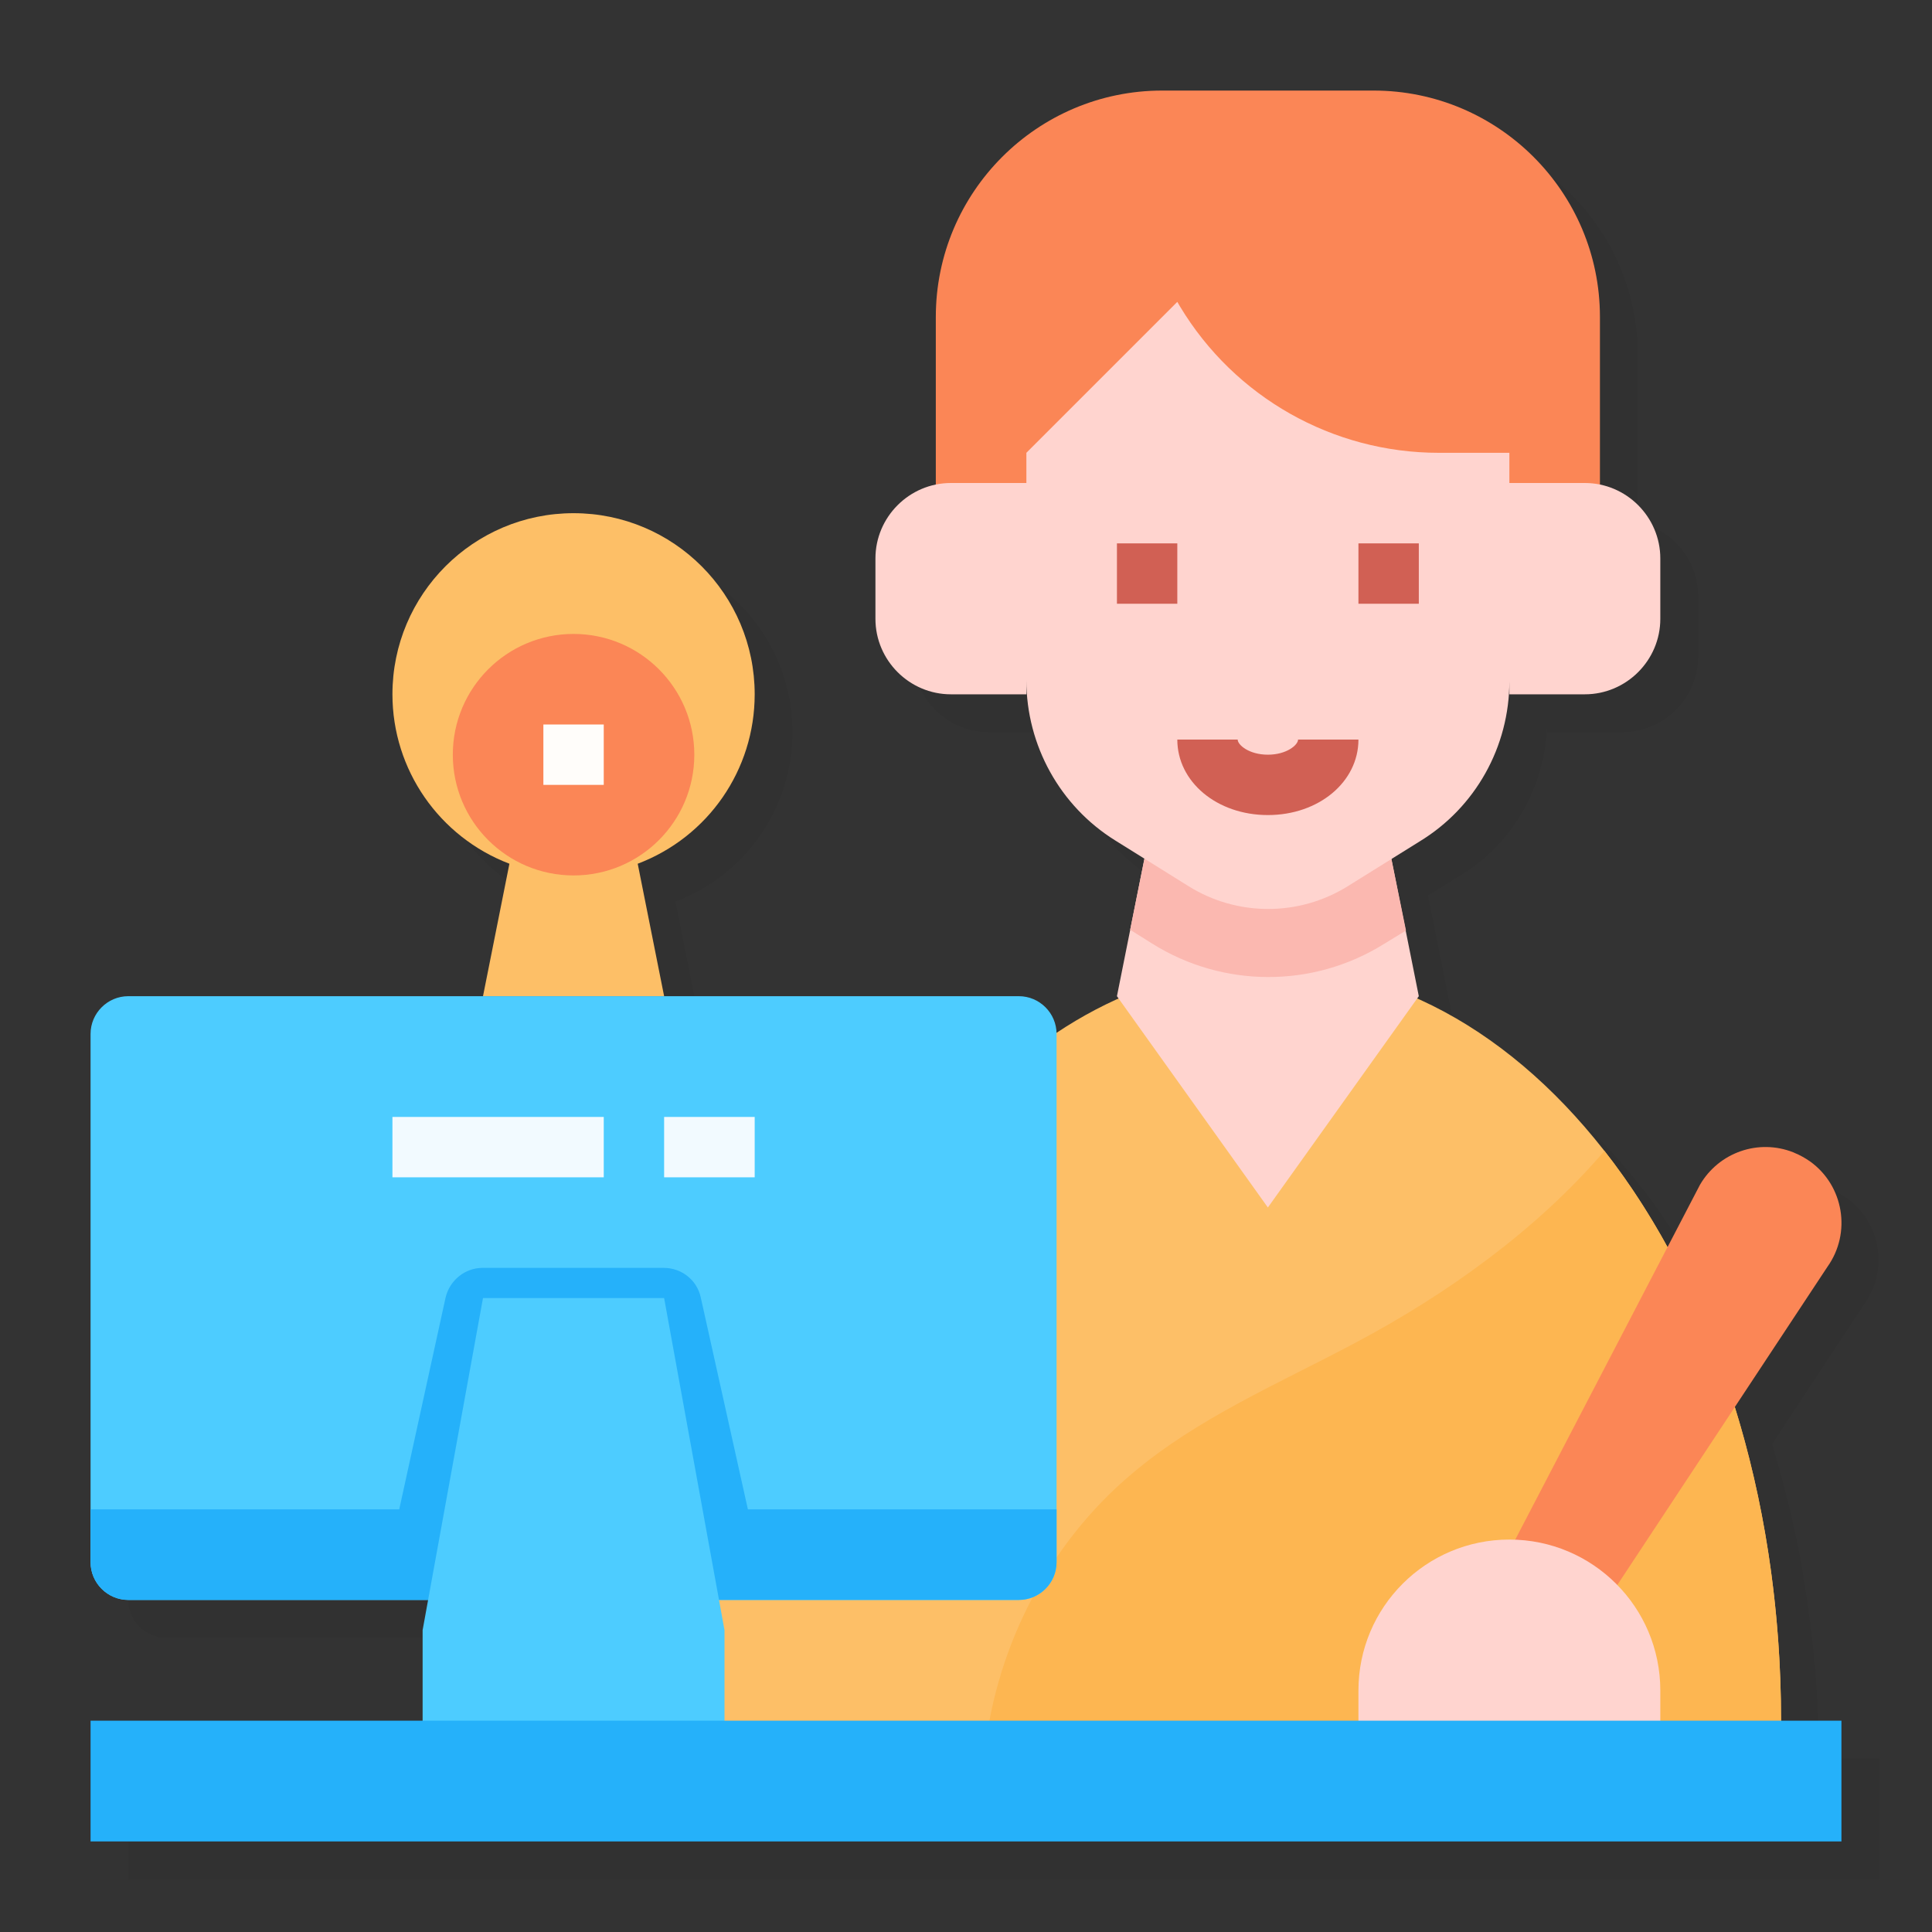 <?xml version="1.0" encoding="utf-8"?>
<!-- Generator: Adobe Illustrator 25.2.3, SVG Export Plug-In . SVG Version: 6.00 Build 0)  -->
<svg version="1.1" id="Flat" xmlns="http://www.w3.org/2000/svg" xmlns:xlink="http://www.w3.org/1999/xlink" x="0px" y="0px"
	 viewBox="0 0 512 512" style="enable-background:new 0 0 512 512;" xml:space="preserve">
<rect x="0" y="0" width="512" height="512" fill="#333333" stroke="none"/>
<style type="text/css">
	.st0{opacity:5.000000e-02;}
	.st1{fill:#FB8656;}
	.st2{fill:#FDBF67;}
	.st3{fill:#FDB651;}
	.st4{fill:#FFD4CF;}
	.st5{fill:#FBB8B0;}
	.st6{fill:#4DCCFF;}
	.st7{fill:#25B1FA;}
	.st8{fill:#D16054;}
	.st9{fill:#FFFDFA;}
	.st10{fill:#F2FAFF;}
</style>
<path class="st0" d="M482,466c0-1.8,0-3.6-0.1-5.4c0-0.6,0-1.2,0-1.8c0-1.2-0.1-2.4-0.1-3.6c0-0.7-0.1-1.4-0.1-2.1
	c0-1.1-0.1-2.2-0.2-3.2c0-0.7-0.1-1.5-0.1-2.2c-0.1-1-0.1-2.1-0.2-3.1c-0.1-0.8-0.1-1.5-0.2-2.3c-0.1-1-0.2-2-0.3-3
	c-0.1-0.8-0.1-1.5-0.2-2.3c-0.1-1-0.2-2-0.3-3c-0.1-0.7-0.2-1.5-0.3-2.2c-0.1-1-0.2-2-0.4-3c-0.1-0.7-0.2-1.5-0.3-2.2
	c-0.1-1-0.3-2-0.4-3c-0.1-0.7-0.2-1.4-0.3-2.1c-0.2-1-0.3-2.1-0.5-3.1c-0.1-0.6-0.2-1.3-0.3-1.9c-0.2-1.2-0.4-2.3-0.6-3.5
	c-0.1-0.5-0.2-1-0.3-1.5c-0.3-1.7-0.7-3.3-1-5c0-0.1,0-0.2-0.1-0.3c-0.3-1.6-0.7-3.1-1-4.6c-0.1-0.5-0.3-1.1-0.4-1.6
	c-0.3-1.1-0.5-2.2-0.8-3.3c-0.2-0.6-0.3-1.2-0.5-1.9c-0.3-1-0.5-2-0.8-2.9c-0.2-0.7-0.4-1.3-0.5-2c-0.3-0.9-0.5-1.9-0.8-2.8
	c-0.2-0.7-0.4-1.3-0.6-2c-0.2-0.8-0.5-1.6-0.7-2.4l24.5-37.2c6.4-9,4.3-21.5-4.6-27.9c-1.3-0.9-2.7-1.7-4.2-2.3l-0.2-0.1
	c-9.3-3.7-19.8,0-24.8,8.6l-8.6,16.4c0-0.1-0.1-0.1-0.1-0.2c-0.4-0.8-0.9-1.6-1.3-2.3c-0.3-0.5-0.6-1.1-0.9-1.6
	c-0.4-0.8-0.9-1.5-1.3-2.2c-0.3-0.5-0.6-1.1-1-1.6c-0.4-0.7-0.9-1.5-1.4-2.2c-0.3-0.5-0.6-1-1-1.5c-0.5-0.7-0.9-1.4-1.4-2.2
	c-0.3-0.5-0.6-1-1-1.5c-0.5-0.7-1-1.5-1.5-2.2c-0.3-0.5-0.6-0.9-0.9-1.4c-0.5-0.8-1.1-1.5-1.6-2.3c-0.3-0.4-0.6-0.8-0.9-1.2
	c-0.7-0.9-1.3-1.8-2-2.6c-0.2-0.2-0.3-0.4-0.5-0.6c0,0,0,0,0,0c-14.2-18.2-31.1-32.1-49.6-40.4l0.4-0.6l-7.3-36.3l7.6-4.7
	C401,224,410,207.9,410,190.5v3.5h20c11,0,20-9,20-20v-16c0-9.7-6.9-17.7-16-19.6V94c0-33.1-26.9-60-60-60h-56
	c-33.1,0-60,26.9-60,60v44.4c-9.1,1.9-16,9.9-16,19.6v16c0,11,9,20,20,20h20v-3.7c0,17.2,8.9,33.3,23.5,42.4l7.8,4.9l-3.8,18.9l0,0
	L306,274l0.4,0.6c-5.6,2.5-11.1,5.6-16.4,9.1c-0.2-5.4-4.6-9.7-10-9.7h-94l-7-35.1c18.7-7.1,31-24.9,31-44.9c0-26.5-21.5-48-48-48
	c-26.5,0-48,21.5-48,48c0,20,12.4,37.8,31,44.9l-7,35.1H44c-5.5,0-10,4.5-10,10v126v14c0,5.5,4.5,10,10,10h79.5l-1.5,8v24H34v32h464
	v-32H482z"/>
<path class="st1" d="M424,152V84c0-33.1-26.9-60-60-60h-56c-33.1,0-60,26.9-60,60v68H424z"/>
<path class="st2" d="M336,256c75.1,0,136,89.5,136,200v8H184v-8c0-10.5,0.6-21,1.7-31.4c0.6-5.3,17.3-10.6,18.1-15.8
	C218.3,321.1,272,256,336,256z"/>
<path class="st3" d="M472,456c0-60.3-18.1-114.4-46.8-151c-17.9,20.9-41.6,37.9-66.1,50.9c-20.3,10.8-41.8,19.9-59.3,34.8
	C278.1,409,264.2,435.9,261,464h211L472,456z"/>
<path class="st4" d="M296,264l40,56l40-56l-8-40h-64L296,264z"/>
<path class="st5" d="M368,224h-64l-4.5,22.4l5.9,3.7c18.7,11.7,42.5,11.8,61.3,0.1l5.9-3.6L368,224z"/>
<path class="st4" d="M420,128h-20v-8h-18.7c-28.1,0-54.1-14.7-68.6-38.8L312,80l-40,40v8h-20c-11,0-20,9-20,20v16c0,11,9,20,20,20
	h20v-3.7c0,17.2,8.9,33.3,23.5,42.4l19.4,12.1c12.9,8.1,29.3,8.1,42.2,0.1l19.1-11.9C391,214,400,197.9,400,180.5v3.5h20
	c11,0,20-9,20-20v-16C440,137,431,128,420,128L420,128z"/>
<g>
	<path class="st2" d="M200,184c0-26.5-21.5-48-48-48s-48,21.5-48,48c0,20,12.4,37.8,31,44.9l-7,35.1h48l-7-35.1
		C187.7,221.8,200,204,200,184z"/>
	<path class="st1" d="M424,427l60.3-91.3c6.4-9,4.3-21.5-4.6-27.9c-1.3-0.9-2.7-1.7-4.2-2.3l-0.2-0.1c-9.3-3.7-19.8,0-24.8,8.6
		L400,411L424,427z"/>
	<path class="st4" d="M360,456v8h80v-16c0-22.1-17.9-40-40-40s-40,17.9-40,40V456z"/>
	<path class="st6" d="M270,424H34c-5.5,0-10-4.5-10-10V274c0-5.5,4.5-10,10-10h236c5.5,0,10,4.5,10,10v140
		C280,419.5,275.5,424,270,424z"/>
	<path class="st7" d="M198.2,400l-12.5-56.2c-1-4.6-5.1-7.8-9.8-7.8h-48c-4.7,0-8.7,3.3-9.8,7.8L105.8,400H24v14c0,5.5,4.5,10,10,10
		h236c5.5,0,10-4.5,10-10v-14H198.2z"/>
	<circle class="st1" cx="152" cy="200" r="32"/>
	<path class="st6" d="M112,464h80v-32l-16-88h-48l-16,88V464z"/>
	<path class="st7" d="M488,488H24v-32h464V488z"/>
</g>
<g>
	<path class="st8" d="M360,144h16v16h-16V144z"/>
	<path class="st8" d="M296,144h16v16h-16V144z"/>
	<path class="st8" d="M336,216c-13.5,0-24-8.8-24-20h16c0,1.4,3,4,8,4s8-2.6,8-4h16C360,207.2,349.5,216,336,216z"/>
</g>
<path class="st9" d="M144,192h16v16h-16V192z"/>
<path class="st10" d="M104,296h56v16h-56V296z"/>
<path class="st10" d="M176,296h24v16h-24V296z"/>
</svg>
